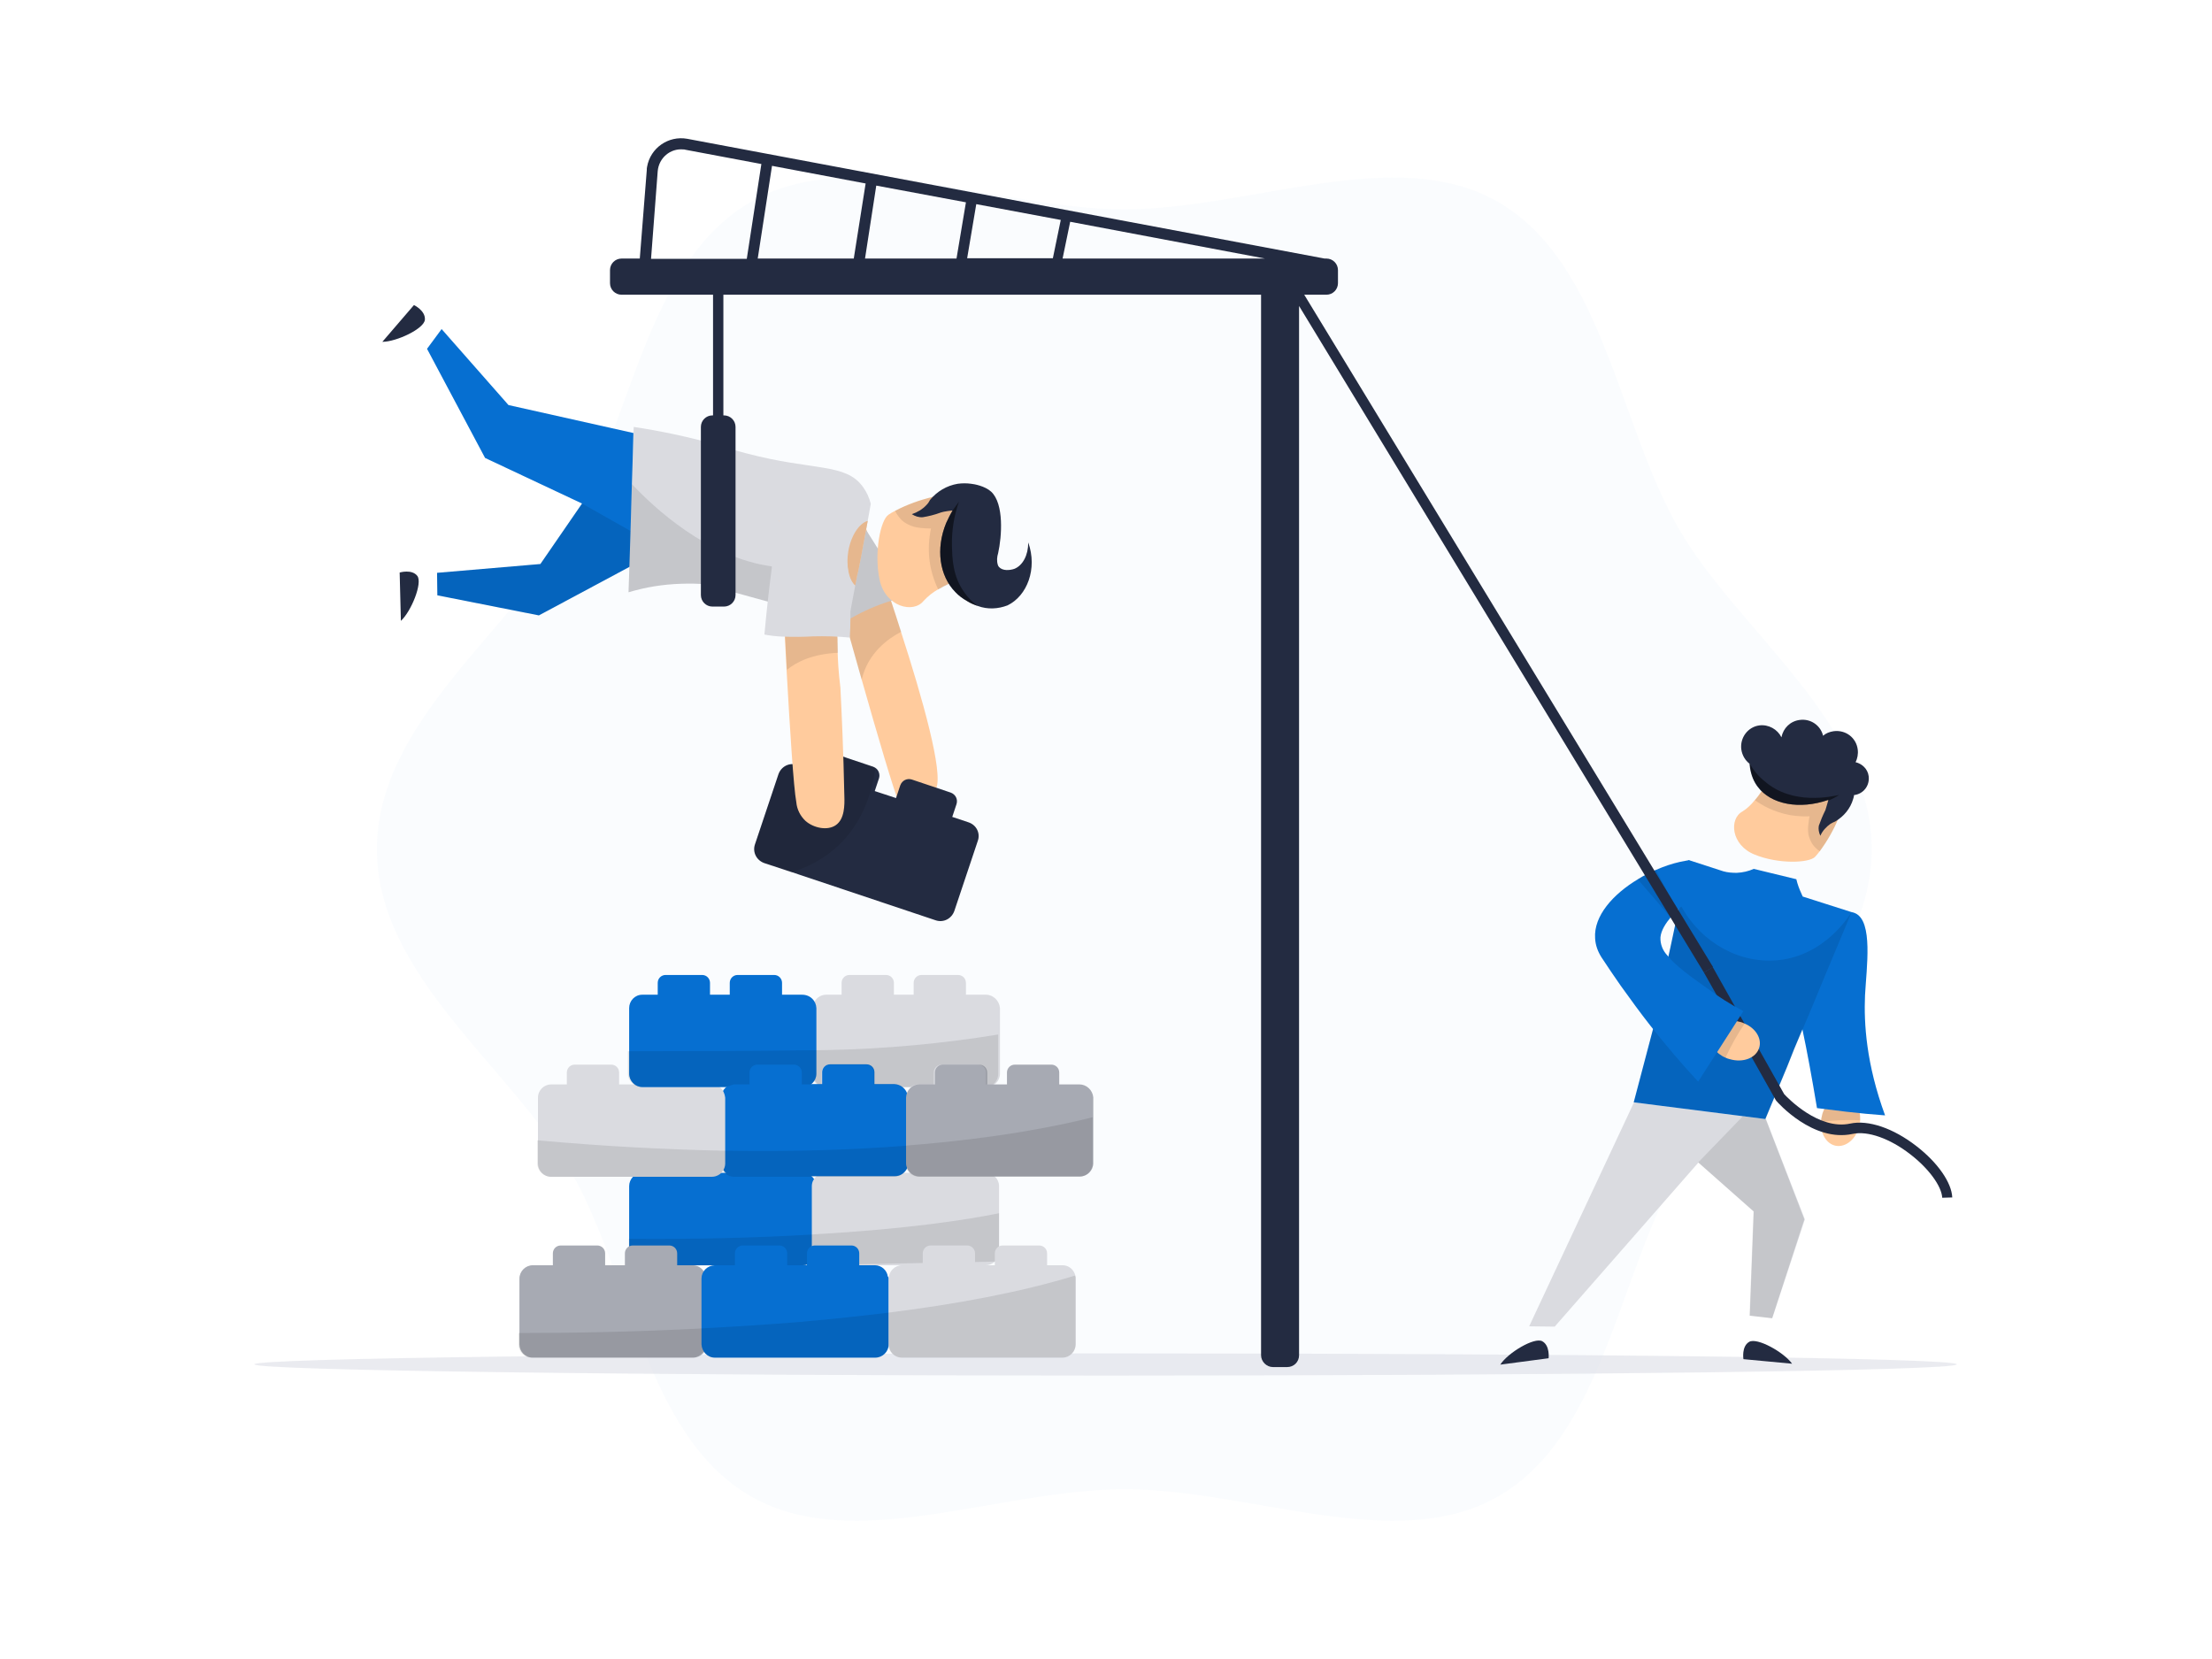 <svg xmlns="http://www.w3.org/2000/svg" width="800" height="600" fill="none" viewBox="0 0 800 600">
    <path d="M136.302 307.098C136.302 352.829 184.67 385.917 205.996 422.853C228.202 460.998 233.368 519.15 271.513 541.136C308.449 562.462 360.995 538.607 406.725 538.607C452.455 538.607 505.001 562.462 541.937 541.136C579.972 519.15 585.249 460.888 607.344 422.853C628.67 385.917 676.929 352.829 676.929 307.098C676.929 261.368 628.56 228.28 607.234 191.344C585.249 153.309 579.862 95.047 541.827 73.061C504.891 51.735 452.345 75.7 406.615 75.7C360.885 75.7 308.339 51.735 271.513 73.061C233.478 95.047 228.202 153.309 206.106 191.344C184.67 228.17 136.412 261.368 136.302 307.098Z" fill="#066FD1" style="fill: #066FD1; fill: #066FD1;" opacity="0.02"/>
    <path d="M92 493.427C92 495.625 229.85 497.494 399.909 497.494C569.968 497.494 707.708 495.735 707.708 493.427C707.708 491.118 569.858 489.469 399.909 489.469C229.96 489.469 92 491.228 92 493.427Z" fill="#D6D8E2" opacity="0.5"/>
    <path d="M338.57 285.113C333.513 295.776 329.995 302.152 325.378 291.049C323.29 286.102 317.463 266.315 311.637 245.758C308.229 233.556 304.712 221.244 301.963 211.461C298.885 200.468 296.797 192.883 296.797 192.883L311.417 186.067C311.417 186.067 314.605 194.972 318.892 207.393C321.091 213.769 323.509 220.915 325.818 228.39C333.733 252.794 341.208 279.506 338.57 285.113Z" fill="#FFCB9D" style="fill: #FFCB9D; fill: #FFCB9D;"/>
    <path d="M350.332 297.425L344.395 295.446L345.934 290.829C346.484 289.07 345.605 287.311 343.846 286.652L329.775 281.925C328.016 281.375 326.257 282.255 325.598 284.013L324.059 288.63L316.364 286.102L317.903 281.485C318.342 280.056 317.793 278.407 316.474 277.638C316.254 277.528 316.034 277.418 315.814 277.308L301.743 272.581C299.984 272.031 298.226 272.911 297.566 274.67L296.027 279.287L288.332 276.648C285.474 275.659 282.506 277.198 281.517 280.056L273.052 305.34C272.063 308.198 273.602 311.166 276.46 312.155L286.134 315.343L338.349 332.822C341.208 333.811 344.176 332.272 345.165 329.414L353.629 304.13C354.619 301.382 353.19 298.414 350.332 297.425Z" fill="#232B41"/>
    <path d="M316.584 277.637C316.254 280.276 315.704 282.914 315.045 285.552C314.715 286.651 314.385 287.751 313.945 288.85C310.538 298.634 302.953 310.286 286.243 315.453L276.57 312.265C273.712 311.275 272.283 308.307 273.162 305.449L281.626 280.166C282.616 277.308 285.584 275.769 288.442 276.758L296.137 279.396L297.676 274.779C298.226 273.02 300.094 272.141 301.853 272.691L315.924 277.308C316.144 277.417 316.364 277.527 316.584 277.637Z" fill="black" opacity="0.1"/>
    <path d="M325.927 228.5C321.42 230.808 313.835 236.085 311.637 245.868C308.229 233.666 304.711 221.354 301.963 211.571L305.481 208.053L318.892 207.503C321.09 213.769 323.509 221.025 325.927 228.5Z" fill="black" opacity="0.1"/>
    <path d="M328.016 215.748C317.572 218.056 307.789 222.673 299.434 229.159C293.828 221.684 289.541 213.22 286.682 204.315C283.824 194.971 280.526 184.528 285.913 178.592C288.661 175.734 292.399 174.415 296.356 174.745C301.962 175.294 305.48 180.021 312.186 190.025C316.583 196.95 322.079 205.525 328.016 215.748Z" fill="#DADBE0"/>
    <path d="M328.016 215.748C317.572 218.056 307.789 222.673 299.434 229.159C293.828 221.684 289.541 213.22 286.682 204.315C283.824 194.971 280.526 184.528 285.913 178.592C288.661 175.734 292.399 174.415 296.356 174.745C301.962 175.294 305.48 180.021 312.186 190.025C316.583 196.95 322.079 205.525 328.016 215.748Z" fill="black" opacity="0.1"/>
    <path d="M229.081 156.606L183.9 146.493L159.716 119.011L154.439 126.156L175.436 165.621L210.503 182.11L195.443 203.986L158.067 207.173L158.177 215.308L194.893 222.563L228.971 204.315C228.971 188.376 229.081 172.436 229.081 156.606Z" fill="#066FD1" style="fill: #066FD1; fill: #066FD1;"/>
    <path d="M314.934 182.22C314.604 183.869 314.275 186.067 313.835 188.266C312.296 196.73 310.317 207.503 310.097 207.613L309.328 211.681L306.689 225.641L289.211 220.805L284.594 219.485C277.888 217.617 271.073 215.748 264.257 213.879L255.353 211.351C252.275 211.021 249.197 211.021 246.119 211.131C239.743 211.351 233.477 212.34 227.321 214.209C227.761 201.127 228.201 188.046 228.531 174.965C228.75 168.149 228.97 161.224 229.19 154.408C238.864 155.837 248.427 157.926 257.881 160.454C265.137 162.433 264.367 162.543 269.973 163.972C294.158 170.348 305.81 167.379 312.076 176.064C313.505 178.043 314.384 180.021 314.934 182.22Z" fill="#DADBE0"/>
    <path d="M138.28 123.628L149.713 110.327C149.713 110.327 153.89 112.306 153.67 115.603C153.45 118.901 143.337 123.628 138.28 123.628Z" fill="#232B41"/>
    <path d="M144.986 224.542L144.546 207.064C144.546 207.064 148.943 205.745 150.922 208.273C152.9 210.801 148.723 221.135 144.986 224.542Z" fill="#232B41"/>
    <path d="M350.002 177.493C347.583 177.823 343.956 178.482 339.559 179.252L337.47 179.691C332.743 180.791 328.126 182.44 323.729 184.748C322.85 185.188 322.08 185.628 321.311 186.177C318.452 188.046 316.034 199.918 318.123 209.702C320.211 219.486 330.325 222.014 334.062 217.287C335.601 215.638 337.36 214.209 339.339 213.11C341.977 211.571 344.725 210.361 347.473 209.152C349.122 208.493 350.112 208.163 350.112 208.163L356.048 199.589L353.959 180.901C350.771 181.45 348.573 180.901 348.243 179.911C347.913 178.922 349.672 177.713 350.002 177.493Z" fill="#FFCB9D" style="fill: #FFCB9D; fill: #FFCB9D;"/>
    <path d="M350.002 177.493C347.584 177.823 343.956 178.482 339.559 179.252L337.471 179.691C332.744 180.791 328.127 182.44 323.729 184.748C324.279 185.957 325.049 186.947 325.928 187.936C326.917 188.925 328.127 189.585 329.446 190.135C330.875 190.684 332.304 190.904 333.843 191.014C334.832 191.124 335.822 191.124 336.701 191.124C335.932 194.862 335.712 198.599 336.151 202.447C336.591 206.184 337.69 209.812 339.339 213.22C341.978 211.681 344.726 210.471 347.474 209.262C349.123 208.603 350.112 208.273 350.112 208.273L356.048 199.698L353.96 181.011C350.772 181.56 348.573 181.011 348.243 180.021C347.914 179.032 349.673 177.713 350.002 177.493Z" fill="black" opacity="0.1"/>
    <path d="M353.63 219.156C352.311 218.716 350.992 218.166 349.782 217.397C348.243 216.517 346.704 215.418 345.495 214.099C339.779 208.273 338.35 198.489 342.197 189.145C342.857 187.606 343.626 186.067 344.506 184.638C344.506 184.638 344.506 184.638 344.396 184.638C343.406 184.748 342.307 184.858 341.318 185.078L340.438 185.298L340.109 185.408C338.02 186.177 335.821 186.727 333.733 187.057C332.304 187.166 330.985 186.727 329.775 185.957C331.754 185.298 333.623 184.198 335.052 182.659C335.602 182.11 336.041 181.45 336.371 180.791C338.899 177.713 342.417 175.624 346.375 174.964C348.023 174.745 349.672 174.745 351.211 174.964C352.311 175.074 356.158 175.734 358.467 177.823C363.194 182.22 362.314 194.092 360.995 200.028C360.555 201.457 360.445 202.886 360.885 204.315C360.995 204.645 361.105 204.865 361.325 205.085C362.644 206.514 365.172 206.294 366.821 205.744C369.899 204.535 371.878 200.798 371.878 196.181C375.286 205.744 371.438 215.528 364.403 218.936C360.995 220.255 357.147 220.475 353.63 219.156Z" fill="#232B41"/>
    <path d="M353.629 219.156C352.31 218.716 350.991 218.166 349.782 217.397C348.243 216.518 346.704 215.418 345.495 214.099C339.778 208.273 338.349 198.489 342.197 189.145C343.406 186.837 344.395 184.858 344.505 184.638L346.814 181.45C345.055 186.507 344.175 191.784 344.285 197.17C344.395 201.897 344.505 208.493 348.902 214.429C350.112 216.188 351.76 217.837 353.629 219.156Z" fill="black" opacity="0.5"/>
    <path d="M313.835 188.376C312.296 196.84 310.317 207.613 310.097 207.723L309.328 211.791C307.019 209.702 305.92 204.755 306.799 199.369C307.789 193.653 310.757 189.255 313.835 188.376Z" fill="#FFCB9D" style="fill: #FFCB9D; fill: #FFCB9D;"/>
    <path d="M313.835 188.376C312.296 196.84 310.317 207.613 310.097 207.723L309.328 211.791C307.019 209.702 305.92 204.755 306.799 199.369C307.789 193.653 310.757 189.255 313.835 188.376Z" fill="black" opacity="0.1"/>
    <path d="M210.503 182.11L227.982 192.003L227.652 204.975L194.893 222.563L158.177 215.308L158.067 207.174L195.443 203.986L210.503 182.11Z" fill="black" opacity="0.1"/>
    <path d="M284.594 219.485C277.888 217.617 271.073 215.748 264.257 213.879L255.353 211.351C252.275 211.021 249.197 211.021 246.119 211.131C239.743 211.351 233.477 212.34 227.321 214.209C227.761 201.127 228.201 188.046 228.531 175.074C236.335 183.429 255.793 201.677 279.207 204.865L284.594 219.485Z" fill="black" opacity="0.1"/>
    <path d="M305.371 287.861C305.481 291.159 305.481 296.216 302.293 298.414C299.325 300.503 294.269 299.513 291.301 296.875C289.432 295.116 288.223 292.698 288.003 290.169C287.013 284.893 285.694 263.897 284.485 242.461C283.825 230.918 283.276 219.156 282.836 209.592C282.176 197.06 281.847 188.156 281.847 188.156L297.566 184.748C299.105 193.872 300.644 204.425 301.744 216.078C302.513 222.674 302.953 229.379 302.953 236.085C303.063 238.943 303.173 242.351 303.942 248.727C304.382 257.301 305.042 271.592 305.371 287.861Z" fill="#FFCB9D" style="fill: #FFCB9D; fill: #FFCB9D;"/>
    <path d="M303.062 236.085C293.828 236.524 288.112 239.382 284.594 242.241C283.935 230.698 283.385 218.936 282.945 209.372L290.86 205.305C290.86 205.305 296.466 210.142 301.963 215.858C302.513 222.673 302.952 229.379 303.062 236.085Z" fill="black" opacity="0.1"/>
    <path d="M307.35 230.588C302.953 230.148 298.556 230.038 294.048 230.148C290.531 230.368 286.903 230.368 283.385 230.258C280.417 230.148 278.109 229.819 276.46 229.489C277.339 219.815 278.329 211.461 279.208 204.755C281.407 187.276 282.616 182.22 286.793 180.021C290.421 178.152 294.928 179.032 297.896 180.791C300.974 182.549 303.942 186.177 306.031 201.237C307.46 210.911 307.899 220.805 307.35 230.588Z" fill="#DADBE0"/>
    <path d="M672.531 402.296C672.751 403.176 672.751 404.165 672.751 405.154C672.751 405.704 672.641 406.253 672.531 406.803C671.541 411.75 667.694 415.048 663.956 414.388C660.549 413.729 658.35 409.991 658.57 405.704C658.57 405.154 658.68 404.715 658.79 404.165C658.9 403.615 659.01 403.176 659.119 402.736C660.439 398.668 663.956 396.03 667.364 396.69C670.002 397.02 671.871 399.328 672.531 402.296Z" fill="#FFCB9D" style="fill: #FFCB9D; fill: #FFCB9D;"/>
    <path d="M672.531 402.296C672.751 403.176 672.751 404.165 672.751 405.154C668.024 404.934 663.297 405.154 658.57 405.704C658.57 405.154 658.68 404.715 658.79 404.165C658.9 403.615 659.01 403.176 659.12 402.736C660.439 398.668 663.957 396.03 667.365 396.69C670.003 397.02 671.872 399.328 672.531 402.296Z" fill="black" opacity="0.1"/>
    <path d="M590.964 398.668L553.039 479.686L562.273 479.796L614.269 420.434L634.276 438.133L632.847 475.838L640.982 476.717L652.744 440.991C648.017 428.899 643.4 416.807 638.673 404.715L590.964 398.668Z" fill="#DADBE0"/>
    <path d="M542.596 493.537L560.074 491.228C560.074 491.228 560.624 486.611 557.766 485.072C554.908 483.533 545.344 489.25 542.596 493.537Z" fill="#232B41"/>
    <path d="M648.127 493.207L630.539 491.558C630.539 491.558 629.769 486.941 632.627 485.292C635.485 483.643 645.159 489.03 648.127 493.207Z" fill="#232B41"/>
    <path d="M674.51 359.974C675.059 349.86 677.478 333.261 670.992 330.293C670.552 330.073 670.113 329.963 669.563 329.853L651.975 324.247C651.865 323.917 651.645 323.587 651.535 323.258C650.765 321.609 650.106 319.85 649.666 317.981L634.276 314.244C632.297 315.123 630.319 315.563 628.12 315.673C626.471 315.673 624.822 315.563 623.283 315.123L610.751 311.056C609.652 316.332 608.553 321.609 607.454 326.885C605.915 334.031 604.486 341.286 602.837 348.431L601.847 353.488C601.188 356.896 600.528 360.304 599.759 363.711C599.759 364.041 599.649 364.261 599.539 364.591C599.099 366.569 598.659 368.438 598.33 370.307L590.854 398.668L638.453 404.714L646.368 385.697L648.897 379.321L651.865 372.286C653.514 379.981 655.272 389.544 657.141 400.757C660.659 401.197 664.177 401.637 667.804 402.076C672.531 402.626 677.258 403.066 681.765 403.395C674.95 384.818 674.07 370.197 674.51 359.974Z" fill="#066FD1" style="fill: #066FD1; fill: #066FD1;"/>
    <path d="M669.673 329.854L662.637 346.673C659.229 354.697 656.041 362.722 652.634 370.637L649.006 379.321L646.478 385.697L638.563 404.715L590.964 398.669L598.439 370.307C598.769 368.438 599.318 366.46 599.648 364.591C599.758 364.261 599.758 364.041 599.868 363.711C600.638 360.304 601.297 357.006 601.957 353.488L602.946 348.431C604.485 341.286 606.024 334.031 607.563 326.885L608.113 327.875C615.478 341.176 629.439 348.761 643.51 347.222C659.999 345.353 668.573 331.502 669.673 329.854Z" fill="black" opacity="0.1"/>
    <path d="M702.432 433.186C702.212 429.008 697.595 422.633 690.889 417.466C683.524 411.75 675.499 408.892 670.003 410.101C655.712 413.179 642.961 398.778 642.411 398.119L642.191 397.789C633.507 382.399 624.932 367.009 616.248 351.729L619.436 349.75L645.269 395.7C646.588 397.129 657.801 408.782 669.124 406.363C675.719 404.934 684.733 408.012 693.088 414.498C700.783 420.434 705.84 427.689 706.059 433.076L702.432 433.186Z" fill="#232B41"/>
    <path d="M621.635 381.08C622.404 381.63 623.174 382.179 624.053 382.509C624.493 382.729 625.043 382.949 625.592 383.059C630.429 384.488 635.156 382.619 636.255 378.881C637.245 375.584 634.936 371.846 630.979 370.197C630.539 369.977 629.989 369.757 629.55 369.647C629.11 369.537 628.56 369.428 628.121 369.318C623.833 368.658 619.876 370.527 618.997 373.825C618.007 376.353 619.216 379.101 621.635 381.08Z" fill="#FFCB9D" style="fill: #FFCB9D; fill: #FFCB9D;"/>
    <path d="M621.635 381.08C622.404 381.63 623.174 382.179 624.053 382.509C626.032 378.222 628.34 374.045 630.979 370.197C630.539 369.977 629.989 369.757 629.55 369.647C629.11 369.537 628.56 369.428 628.121 369.318C623.833 368.658 619.876 370.527 618.997 373.825C618.007 376.353 619.216 379.101 621.635 381.08Z" fill="black" opacity="0.1"/>
    <path d="M630.538 365.69L614.159 391.193C608.443 385.037 602.617 378.222 596.9 370.967C593.273 366.35 589.755 361.513 586.127 356.456C583.709 353.048 581.4 349.531 579.202 346.233C577.883 344.144 577.003 341.836 576.893 339.307C576.344 331.282 583.379 323.368 592.393 317.981C594.482 316.662 596.68 315.563 598.989 314.573C601.737 313.364 604.595 312.375 607.563 311.715C609.102 311.385 610.312 311.166 610.971 311.056L608.773 327.325L608.113 327.875C607.783 328.095 607.453 328.424 607.014 328.864L606.684 329.194C605.805 329.963 605.035 330.843 604.266 331.722C602.507 333.811 600.748 336.449 600.528 338.977C600.418 341.396 601.298 343.704 602.946 345.463C605.914 349.201 611.191 353.048 617.457 357.445C621.524 360.523 625.921 363.272 630.538 365.69Z" fill="#066FD1" style="fill: #066FD1; fill: #066FD1;"/>
    <path d="M606.574 329.194C605.694 329.963 604.925 330.843 604.155 331.722L592.283 317.981C594.372 316.662 596.57 315.563 598.879 314.573L606.574 329.194Z" fill="black" opacity="0.1"/>
    <path d="M619.546 349.75L471.692 106.589H479.717C482.026 106.589 483.894 104.72 483.894 102.412V97.685C483.894 95.377 482.026 93.508 479.717 93.508H479.057L248.538 50.196C241.722 48.987 235.237 53.494 234.027 60.309C233.918 60.749 233.918 61.079 233.918 61.519L231.389 93.508H224.794C222.485 93.508 220.616 95.377 220.616 97.685V102.412C220.616 104.72 222.485 106.589 224.794 106.589H257.882V150.231H257.662C255.354 150.231 253.485 152.1 253.485 154.408V215.198C253.485 217.507 255.354 219.376 257.662 219.376H261.839C264.148 219.376 266.017 217.507 266.017 215.198V154.408C266.017 152.1 264.148 150.231 261.839 150.231H261.619V106.589H347.363H347.583H456.083V490.129C456.083 492.437 458.061 494.416 460.37 494.416H465.536C467.955 494.416 469.824 492.547 469.824 490.129V110.657L616.248 351.729L619.546 349.75ZM384.299 93.508L387.048 80.207L457.512 93.508H384.299ZM316.913 67.125L349.342 73.171L345.934 93.508H312.846L316.913 67.125ZM308.779 93.508H274.041L279.208 59.98L313.066 66.356L308.779 93.508ZM237.875 61.849C238.315 57.122 242.382 53.604 247.109 54.044C247.329 54.044 247.659 54.044 247.878 54.154L275.36 59.32L270.084 93.618H235.457L237.875 61.849ZM353.08 73.831L383.64 79.547L380.782 93.398H349.782L353.08 73.831Z" fill="#232B41"/>
    <path d="M614.159 420.434L630.319 403.725L638.563 404.714L652.524 440.991L640.872 476.827L632.737 475.838L634.166 438.133L614.159 420.434Z" fill="black" opacity="0.1"/>
    <path d="M607.014 329.854L606.574 330.733L606.904 329.634L607.014 329.854Z" fill="black" opacity="0.1"/>
    <path d="M295.258 429.009V452.753C295.258 453.633 295.038 454.512 294.488 455.282C293.829 456.381 292.729 457.15 291.41 457.48C291.08 457.59 290.751 457.59 290.421 457.59H232.379C229.741 457.59 227.542 455.391 227.542 452.753V429.009C227.542 426.37 229.631 424.172 232.379 424.172H290.421C293.059 424.282 295.148 426.37 295.258 429.009Z" fill="#066FD1" style="fill: #066FD1; fill: #066FD1;"/>
    <path d="M240.843 417.027H254.035C255.684 417.027 256.893 418.346 256.893 419.885V424.941C256.893 426.59 255.574 427.8 254.035 427.8H240.843C239.195 427.8 237.985 426.48 237.985 424.941V419.885C237.985 418.346 239.304 417.027 240.843 417.027Z" fill="#066FD1" style="fill: #066FD1; fill: #066FD1;"/>
    <path d="M267.116 417.027H280.307C281.956 417.027 283.165 418.346 283.165 419.885V424.941C283.165 426.59 281.846 427.8 280.307 427.8H267.116C265.467 427.8 264.257 426.48 264.257 424.941V419.885C264.147 418.346 265.467 417.027 267.116 417.027Z" fill="#066FD1" style="fill: #066FD1; fill: #066FD1;"/>
    <path d="M361.324 429.009V452.753C361.324 455.391 359.126 457.59 356.487 457.59H298.445C298.006 457.59 297.456 457.48 297.016 457.37C295.037 456.711 293.608 454.842 293.608 452.753V429.009C293.608 426.37 295.807 424.282 298.445 424.172H356.487C359.236 424.282 361.324 426.37 361.324 429.009Z" fill="#DADBE0"/>
    <path d="M307.019 417.027H320.211C321.86 417.027 323.069 418.346 323.069 419.885V424.941C323.069 426.59 321.75 427.8 320.211 427.8H307.019C305.37 427.8 304.161 426.48 304.161 424.941V419.885C304.161 418.346 305.48 417.027 307.019 417.027Z" fill="#DADBE0"/>
    <path d="M333.183 417.027H346.375C348.024 417.027 349.233 418.346 349.233 419.885V424.941C349.233 426.59 347.914 427.8 346.375 427.8H333.183C331.534 427.8 330.325 426.48 330.325 424.941V419.885C330.325 418.346 331.644 417.027 333.183 417.027Z" fill="#DADBE0"/>
    <path d="M356.598 359.754H349.342V355.467C349.342 353.818 348.023 352.609 346.484 352.609H333.293C331.644 352.609 330.435 353.928 330.435 355.467V359.754H323.289V355.467C323.289 353.818 321.97 352.609 320.431 352.609H307.24C305.591 352.609 304.382 353.928 304.382 355.467V359.754H298.775C297.126 359.754 295.587 360.633 294.708 362.062C294.268 362.832 293.938 363.711 293.938 364.591V388.335C293.938 390.974 296.137 393.062 298.775 393.172H356.817C359.456 393.172 361.654 390.974 361.654 388.335V364.591C361.434 361.953 359.236 359.754 356.598 359.754Z" fill="#DADBE0"/>
    <path d="M327.906 395.041C327.136 393.282 325.377 392.183 323.509 392.073H316.253V387.785C316.253 386.136 314.934 384.927 313.395 384.927H300.204C298.555 384.927 297.346 386.246 297.346 387.785V392.073H290.2V387.785C290.2 386.136 288.881 384.927 287.342 384.927H274.151C272.502 384.927 271.293 386.246 271.293 387.785V392.073H265.686C263.048 392.073 260.96 394.161 260.85 396.8V420.544C260.85 423.182 262.938 425.381 265.686 425.381H323.729C325.597 425.381 327.356 424.172 328.126 422.413C328.346 421.863 328.455 421.204 328.455 420.544V396.8C328.236 396.25 328.126 395.7 327.906 395.041Z" fill="#066FD1" style="fill: #066FD1; fill: #066FD1;"/>
    <path d="M390.345 392.183H383.089V387.895C383.089 386.247 381.77 385.037 380.231 385.037H367.04C365.391 385.037 364.182 386.356 364.182 387.895V392.183H357.036V387.895C357.036 386.247 355.717 385.037 354.178 385.037H340.987C339.338 385.037 338.129 386.356 338.129 387.895V392.183H332.522C329.884 392.183 327.795 394.271 327.686 396.91V420.654C327.686 423.292 329.884 425.491 332.522 425.491H390.565C393.203 425.491 395.401 423.292 395.401 420.654V396.91C395.181 394.271 392.983 392.183 390.345 392.183Z" fill="#A7AAB3"/>
    <path d="M261.4 394.381C260.52 392.952 258.981 392.183 257.332 392.183H223.914V387.895C223.914 386.247 222.595 385.037 221.056 385.037H207.865C206.216 385.037 205.007 386.356 205.007 387.895V392.183H199.4C196.762 392.183 194.563 394.271 194.563 397.02V420.764C194.563 423.402 196.652 425.601 199.4 425.601H257.442C259.091 425.601 260.63 424.721 261.51 423.402C261.949 422.633 262.279 421.753 262.279 420.874V397.02C262.169 396.03 261.84 395.151 261.4 394.381Z" fill="#DADBE0"/>
    <path d="M234.028 384.927H247.219C248.868 384.927 250.077 386.246 250.077 387.785V392.842C250.077 394.491 248.758 395.7 247.219 395.7H234.028C232.379 395.7 231.169 394.381 231.169 392.842V387.785C231.06 386.246 232.379 384.927 234.028 384.927Z" fill="#DADBE0"/>
    <path d="M295.258 364.591V388.335C295.258 390.974 293.059 393.172 290.421 393.172H232.379C229.741 393.172 227.542 390.974 227.542 388.335V364.591C227.542 361.953 229.631 359.754 232.269 359.754H237.875V355.467C237.875 353.818 239.194 352.609 240.733 352.609H253.925C255.574 352.609 256.783 353.928 256.783 355.467V359.754H263.928V355.467C263.928 353.818 265.247 352.609 266.786 352.609H279.978C281.627 352.609 282.836 353.928 282.836 355.467V359.754H290.091C293.059 359.754 295.148 361.953 295.258 364.591Z" fill="#066FD1" style="fill: #066FD1; fill: #066FD1;"/>
    <path d="M361.324 438.792V452.863C361.324 454.182 360.775 455.391 359.895 456.271L297.126 457.48C296.027 457.15 295.147 456.381 294.488 455.391C293.828 456.491 292.729 457.26 291.41 457.59L285.144 457.7H232.268C229.63 457.7 227.432 455.501 227.432 452.863V448.026C253.265 448.246 275.14 447.586 293.608 446.487L295.038 446.377C327.906 444.508 349.342 441.211 361.324 438.792Z" fill="black" opacity="0.1"/>
    <path d="M395.183 404.055V420.764C395.183 423.403 392.984 425.601 390.346 425.601H332.304C330.435 425.601 328.676 424.392 327.907 422.633C327.137 424.392 325.378 425.601 323.509 425.601H265.467C263.818 425.601 262.279 424.722 261.4 423.403C260.521 424.832 258.982 425.711 257.333 425.601H199.181C196.542 425.601 194.344 423.403 194.344 420.764V412.41C218.638 414.608 240.624 415.708 260.521 416.147C261.07 416.147 261.51 416.147 261.95 416.147C287.233 416.587 308.999 415.818 327.357 414.388C327.577 414.388 327.907 414.388 328.126 414.279C361.545 411.64 383.53 407.023 395.183 404.055Z" fill="black" opacity="0.1"/>
    <path d="M265.467 392.183H271.073V387.896C271.073 386.247 272.392 385.037 273.931 385.037H287.122C288.771 385.037 289.981 386.357 289.981 387.896V392.183H293.278C293.718 391.853 294.048 391.413 294.378 390.974C294.707 391.413 295.037 391.853 295.477 392.183H297.126V387.896C297.126 386.247 298.445 385.037 299.984 385.037H313.175C314.824 385.037 316.034 386.357 316.034 387.896V392.183H323.289C324.388 392.183 325.377 392.513 326.147 393.172H329.225C330.104 392.513 331.094 392.183 332.083 392.183H337.689V387.896C337.689 386.247 339.009 385.037 340.548 385.037H353.739C355.388 385.037 356.597 386.357 356.597 387.896V392.183H359.125C360.335 391.303 360.994 389.874 360.994 388.335V374.155C340.767 377.452 320.321 379.321 299.764 379.761C297.785 379.761 295.917 379.871 289.981 379.871C272.722 380.091 251.506 380.201 227.102 380.201V388.225C227.102 390.864 229.3 393.062 231.938 393.062H262.498L265.467 392.183Z" fill="black" opacity="0.1"/>
    <path d="M254.584 459.899C253.704 458.47 252.165 457.59 250.517 457.59H244.91V453.303C244.91 451.654 243.591 450.445 242.052 450.445H228.861C227.212 450.445 226.002 451.764 226.002 453.303V457.59H218.857V453.303C218.857 451.654 217.538 450.445 215.999 450.445H202.808C201.159 450.445 199.95 451.764 199.95 453.303V457.59H192.694C190.056 457.59 187.857 459.789 187.857 462.427V486.171C187.857 488.81 189.946 491.008 192.694 491.008H250.736C253.375 491.008 255.573 488.81 255.573 486.171V462.427C255.243 461.548 255.024 460.668 254.584 459.899Z" fill="#A7AAB3"/>
    <path d="M321.42 462.427V486.171C321.42 488.81 319.221 491.008 316.583 491.008H258.541C255.903 491.008 253.814 488.81 253.704 486.171V462.427C253.704 459.789 255.793 457.7 258.541 457.59H265.796V453.303C265.796 451.654 267.115 450.445 268.654 450.445H281.846C283.495 450.445 284.704 451.764 284.704 453.303V457.59H291.849V453.303C291.849 451.654 293.168 450.445 294.707 450.445H307.899C309.548 450.445 310.757 451.764 310.757 453.303V457.59H316.363C318.782 457.59 320.76 459.349 321.09 461.658C321.42 461.987 321.42 462.207 321.42 462.427Z" fill="#066FD1" style="fill: #066FD1; fill: #066FD1;"/>
    <path d="M388.917 461.328C388.367 459.129 386.498 457.59 384.3 457.59H378.694V453.303C378.694 451.654 377.374 450.445 375.835 450.445H362.644C360.995 450.445 359.786 451.764 359.786 453.303V457.59H352.641V453.303C352.641 451.654 351.321 450.445 349.782 450.445H336.591C334.942 450.445 333.733 451.764 333.733 453.303V457.59H326.258C323.619 457.59 321.421 459.789 321.421 462.427V486.171C321.421 488.81 323.51 491.008 326.258 491.008H384.3C386.938 491.008 389.027 488.81 389.027 486.171V462.427C389.027 462.097 389.027 461.657 388.917 461.328Z" fill="#DADBE0"/>
    <path d="M389.026 462.427V486.171C389.026 488.809 386.827 491.008 384.189 491.008H326.147C323.509 491.008 321.31 488.809 321.31 486.171C321.31 488.809 319.111 491.008 316.473 491.008H258.431C256.782 491.008 255.243 490.129 254.364 488.7C253.484 490.129 251.945 491.008 250.296 491.008H192.254C189.616 491.008 187.527 488.809 187.527 486.171V482.104C207.644 482.104 230.289 481.664 253.704 480.455L255.133 480.345C266.236 479.795 277.559 479.026 288.771 478.146C289.541 478.146 290.31 478.036 291.08 477.927C301.193 477.047 311.307 475.948 321.31 474.739C345.824 471.661 369.129 467.373 388.806 461.327C389.026 461.767 389.026 462.097 389.026 462.427Z" fill="black" opacity="0.1"/>
    <path d="M668.793 285.113C668.024 287.201 666.924 290.499 665.605 294.237L664.836 296.106C663.077 300.283 660.878 304.13 658.13 307.868C657.58 308.528 657.031 309.297 656.481 309.847C654.392 312.155 643.18 312.595 634.605 309.077C626.031 305.669 625.261 296.106 630.208 293.467C631.967 292.368 633.396 290.939 634.715 289.29C635.595 288.301 636.364 287.201 637.134 286.102C638.013 284.893 638.783 283.684 639.442 282.475C640.322 281.046 640.761 280.276 640.761 280.276L649.446 276.319L666.155 281.046C666.155 281.046 666.155 281.155 666.045 281.265C665.165 283.684 665.385 285.553 665.935 286.212C666.045 286.322 666.045 286.322 666.155 286.432C667.144 286.762 668.463 285.443 668.793 285.113Z" fill="#FFCB9D" style="fill: #FFCB9D; fill: #FFCB9D;"/>
    <path d="M668.794 285.112C668.024 287.201 666.925 290.499 665.606 294.236L664.836 296.105C663.077 300.283 660.879 304.13 658.131 307.868C657.141 307.208 656.262 306.329 655.602 305.449C654.833 304.35 654.393 303.141 654.063 301.931C653.843 300.502 653.843 299.183 654.063 297.864C654.173 296.985 654.173 296.215 654.503 295.226C652.524 295.336 650.106 295.226 647.358 294.786C641.531 293.687 637.244 291.268 634.716 289.4C635.595 288.41 636.365 287.311 637.134 286.212C638.014 285.332 638.563 284.453 639.663 282.804L640.982 280.605L649.666 276.648L666.155 281.375L666.375 281.485C665.606 283.683 665.606 285.552 666.045 286.322C666.155 286.542 666.265 286.651 666.485 286.761C667.255 286.981 668.464 285.442 668.794 285.112Z" fill="black" opacity="0.1"/>
    <path d="M629.769 271.042C630.099 273.24 631.198 274.999 632.737 276.208C633.067 280.496 634.606 283.134 635.705 284.563C640.432 290.939 650.765 292.917 661.208 289.29V289.4C661.208 289.4 661.208 289.4 661.208 289.51C660.988 290.389 660.659 291.269 660.439 292.148C660.329 292.588 660.219 292.698 660.219 292.917L660.109 293.137C659.23 294.896 658.46 296.765 657.8 298.634C657.581 299.843 657.8 301.052 658.35 302.261C659.12 300.503 660.439 299.073 661.978 297.974C662.527 297.644 663.187 297.315 663.737 297.095C666.925 295.226 669.233 292.368 670.222 288.96C670.442 288.41 670.442 288.081 670.552 287.531H670.662C673.96 287.091 676.268 284.123 675.829 280.715C675.499 278.077 673.41 276.208 671.102 275.659C671.761 274.34 672.091 272.691 671.871 271.042C671.322 266.755 667.474 263.896 663.187 264.446C661.648 264.666 660.329 265.216 659.339 266.095C658.46 262.357 654.832 259.829 650.875 260.379C647.467 260.818 644.939 263.347 644.279 266.645C642.85 263.786 639.662 261.918 636.255 262.357C632.187 262.907 629.219 266.755 629.769 271.042Z" fill="#232B41"/>
    <path d="M632.847 276.208C633.176 280.496 634.715 283.134 635.815 284.563C640.542 290.939 650.875 292.918 661.318 289.29V289.4C661.318 289.4 661.318 289.4 661.318 289.51C662.747 288.96 664.066 288.191 665.166 287.531H665.056C662.747 287.971 648.347 291.489 638.123 282.474C636.035 280.825 634.166 278.627 632.847 276.208Z" fill="black" opacity="0.5"/>
</svg>
